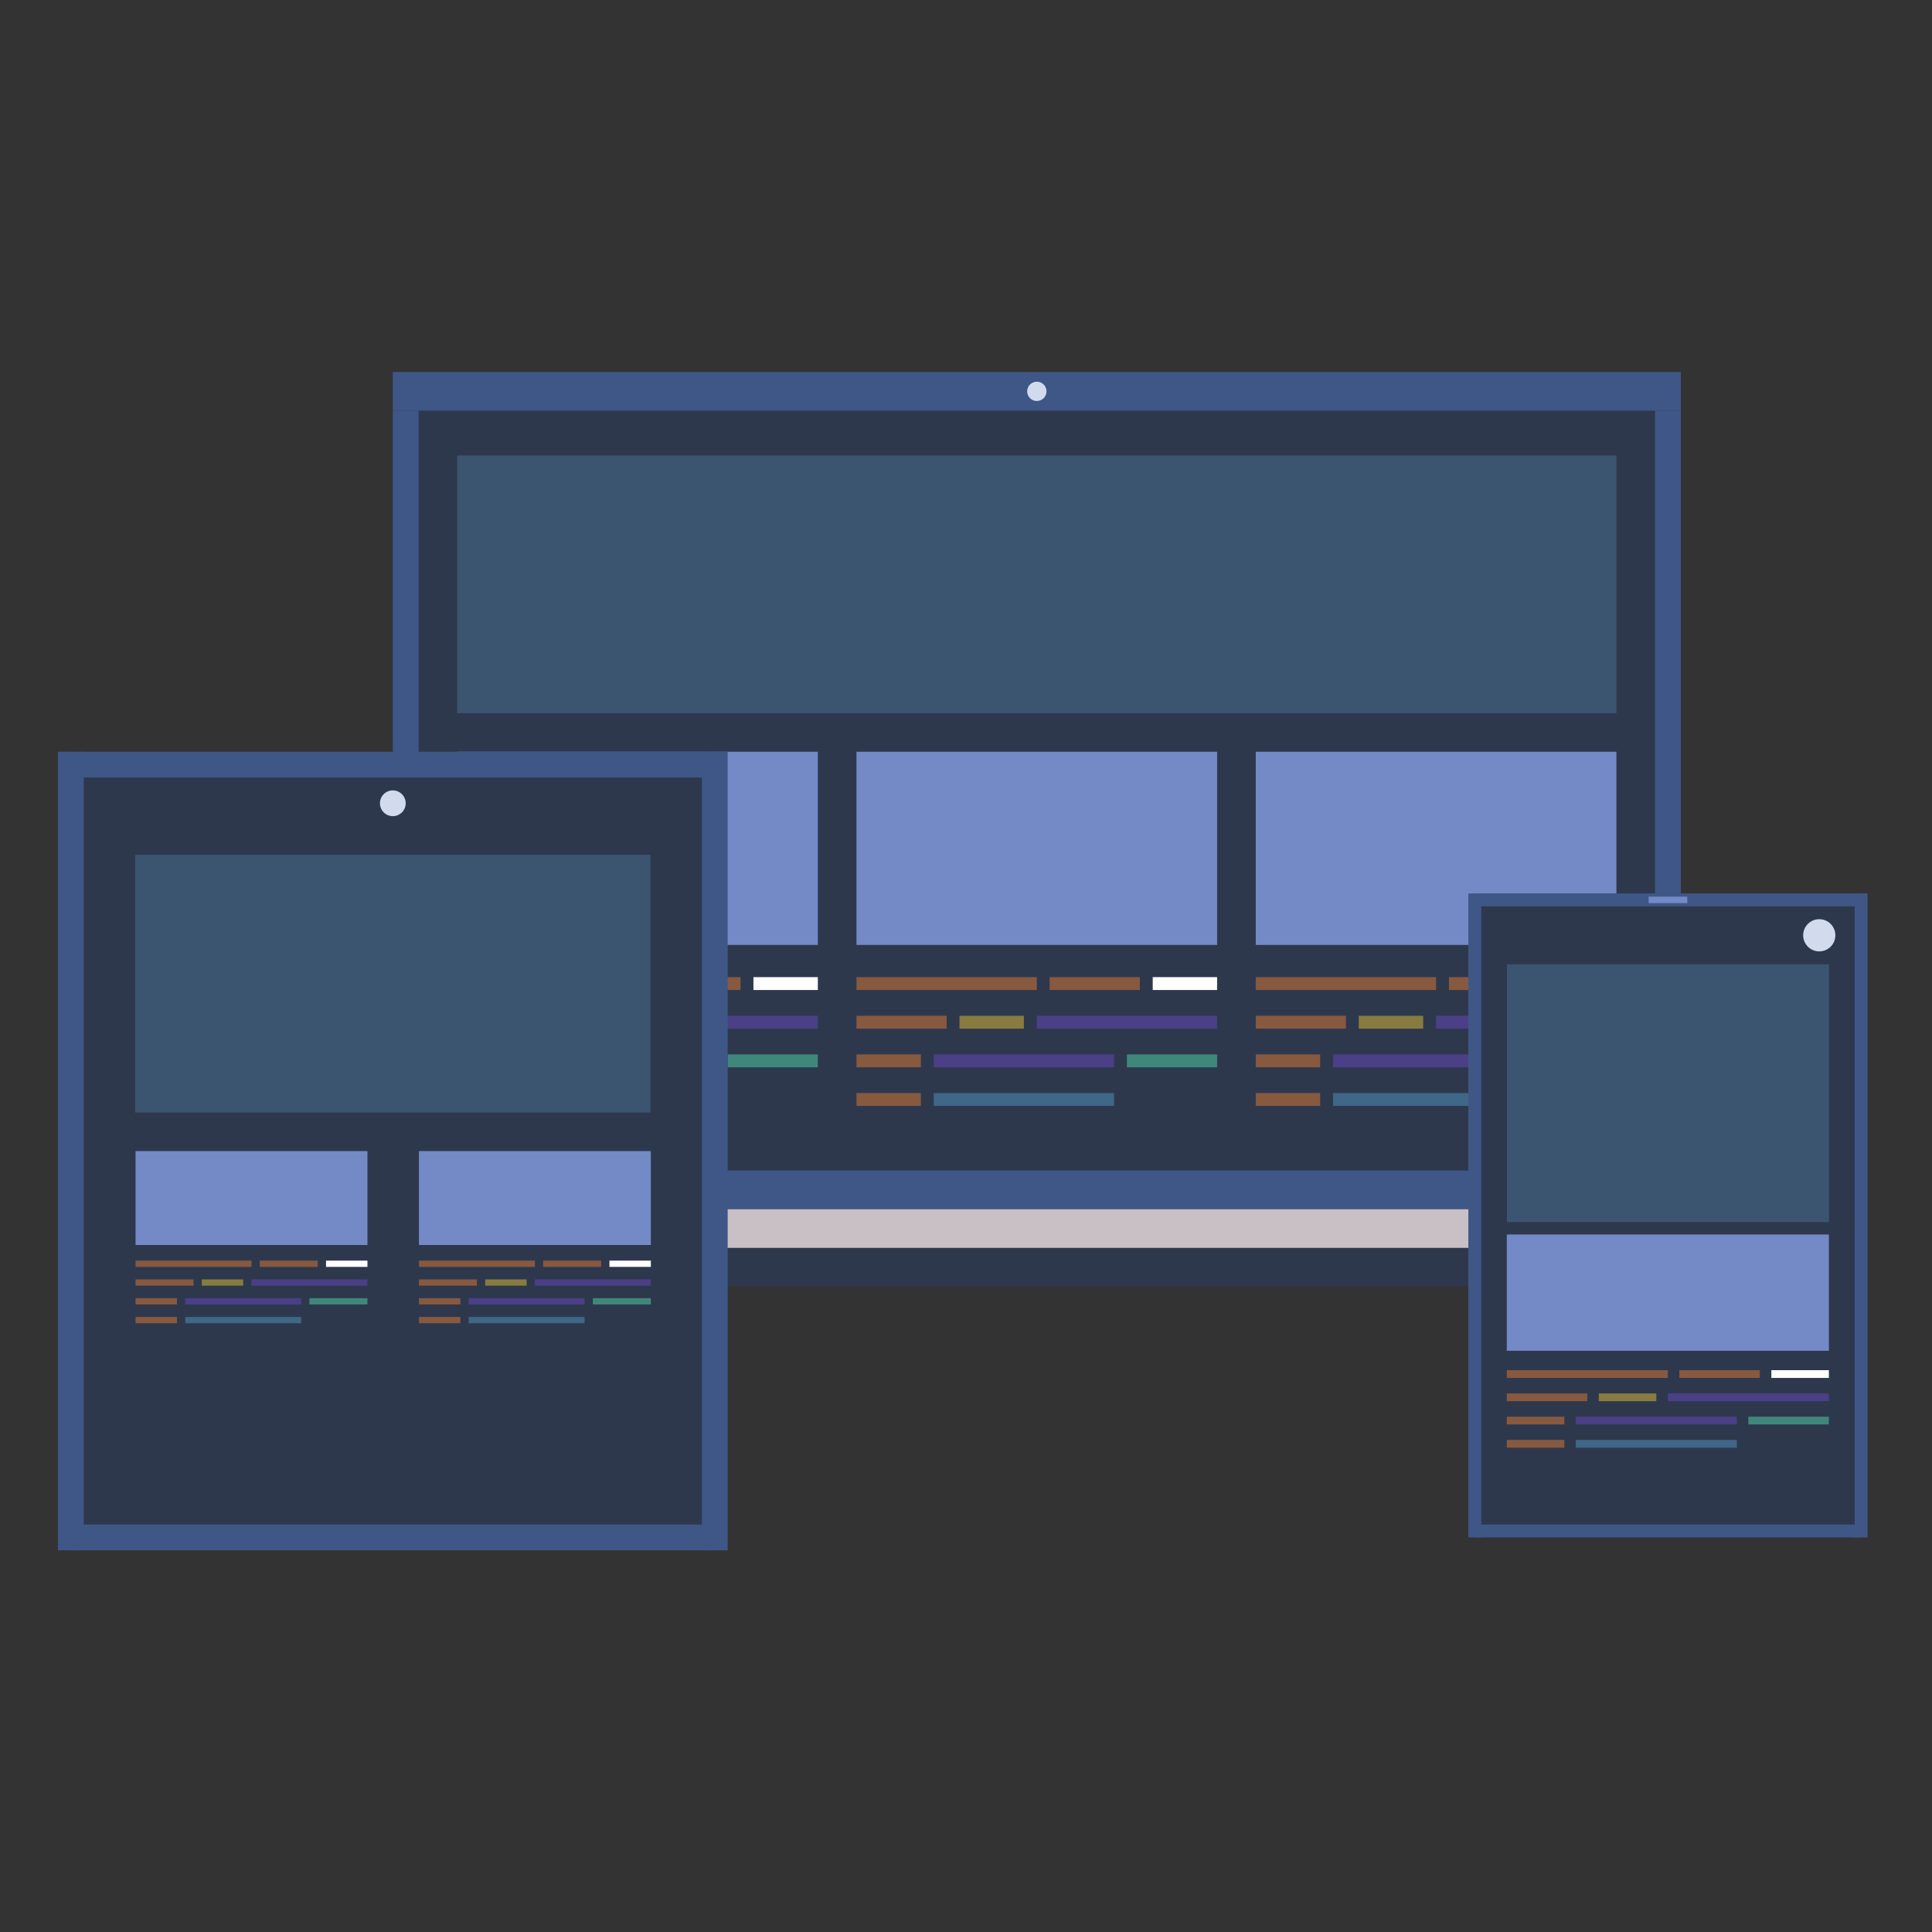 <svg id="ez01AR8Ovj61" xmlns="http://www.w3.org/2000/svg" xmlns:xlink="http://www.w3.org/1999/xlink" viewBox="0 0 150 150" shape-rendering="geometricPrecision" text-rendering="geometricPrecision"><rect x="0" y="0" width="150" height="150" fill="#333333" stroke="none"/><g transform="translate(31.999-81.116)"><g transform="translate(.097 0)"><rect width="100" height="60" rx="0" ry="0" transform="translate(-1.597 113)" fill="#2e384d" stroke-width="0"/><line x1="0" y1="-15" x2="0" y2="45" transform="translate(-.597 128)" fill="none" stroke="#3f5787" stroke-width="2"/><line x1="0" y1="-15" x2="0" y2="45" transform="translate(97.403 128)" fill="none" stroke="#3f5787" stroke-width="2"/><line x1="-30" y1="0" x2="70" y2="0" transform="translate(28.403 173.5)" fill="none" stroke="#3f5787" stroke-width="3"/><line x1="-31.59" y1="0" x2="68.41" y2="0" transform="translate(29.993 111.5)" fill="none" stroke="#3f5787" stroke-width="3"/></g><rect width="100" height="3" rx="0" ry="0" transform="translate(-1.5 178)" fill="#2e384d" stroke-width="0"/><rect width="100" height="3" rx="0" ry="0" transform="translate(-1.5 175)" fill="#c8c0c5" stroke-width="0"/><ellipse rx="0.75" ry="0.75" transform="translate(48.5 111.5)" fill="#d2dbed" stroke-width="0"/><g transform="translate(-102.004 81.481)"><g><rect width="28" height="15" rx="0" ry="0" transform="translate(105.502 58)" fill="#748ac7" stroke-width="0"/><g><line x1="-14" y1="0" x2="0" y2="0" transform="translate(119.502 76)" fill="none" stroke="#87593f"/><line x1="-14" y1="0" x2="-9" y2="0" transform="translate(142.502 76)" fill="none" stroke="#fff"/><line x1="-14" y1="0" x2="-7" y2="0" transform="translate(134.5 76)" fill="none" stroke="#87593f"/></g><g transform="translate(0 3)"><line x1="-14" y1="0" x2="-7" y2="0" transform="translate(119.502 76)" fill="none" stroke="#87593f"/><line x1="-14" y1="0" x2="0" y2="0" transform="translate(133.5 76)" fill="none" stroke="#4b3f87"/><line x1="-14" y1="0" x2="-9" y2="0" transform="translate(127.5 76)" fill="none" stroke="#877b3f"/></g><g transform="translate(0 6)"><line x1="-14" y1="0" x2="-9" y2="0" transform="translate(119.502 76)" fill="none" stroke="#87593f"/><line x1="-14" y1="0" x2="-7" y2="0" transform="translate(140.5 76)" fill="none" stroke="#3f877a"/><line x1="-14" y1="0" x2="0" y2="0" transform="translate(125.5 76)" fill="none" stroke="#4b3f87"/></g><g transform="translate(0 9)"><line x1="-14" y1="0" x2="-9" y2="0" transform="translate(119.502 76)" fill="none" stroke="#87593f"/><line x1="-14" y1="0" x2="0" y2="0" transform="translate(125.5 76)" fill="none" stroke="#3f6787"/></g></g><g transform="translate(31 0)"><rect width="28" height="15" rx="0" ry="0" transform="translate(105.502 58)" fill="#748ac7" stroke-width="0"/><g><line x1="-14" y1="0" x2="0" y2="0" transform="translate(119.502 76)" fill="none" stroke="#87593f"/><line x1="-14" y1="0" x2="-9" y2="0" transform="translate(142.502 76)" fill="none" stroke="#fff"/><line x1="-14" y1="0" x2="-7" y2="0" transform="translate(134.5 76)" fill="none" stroke="#87593f"/></g><g transform="translate(0 3)"><line x1="-14" y1="0" x2="-7" y2="0" transform="translate(119.502 76)" fill="none" stroke="#87593f"/><line x1="-14" y1="0" x2="0" y2="0" transform="translate(133.5 76)" fill="none" stroke="#4b3f87"/><line x1="-14" y1="0" x2="-9" y2="0" transform="translate(127.5 76)" fill="none" stroke="#877b3f"/></g><g transform="translate(0 6)"><line x1="-14" y1="0" x2="-9" y2="0" transform="translate(119.502 76)" fill="none" stroke="#87593f"/><line x1="-14" y1="0" x2="-7" y2="0" transform="translate(140.5 76)" fill="none" stroke="#3f877a"/><line x1="-14" y1="0" x2="0" y2="0" transform="translate(125.5 76)" fill="none" stroke="#4b3f87"/></g><g transform="translate(0 9)"><line x1="-14" y1="0" x2="-9" y2="0" transform="translate(119.502 76)" fill="none" stroke="#87593f"/><line x1="-14" y1="0" x2="0" y2="0" transform="translate(125.5 76)" fill="none" stroke="#3f6787"/></g></g><g transform="translate(62 0)"><rect width="28" height="15" rx="0" ry="0" transform="translate(105.502 58)" fill="#748ac7" stroke-width="0"/><g><line x1="-14" y1="0" x2="0" y2="0" transform="translate(119.502 76)" fill="none" stroke="#87593f"/><line x1="-14" y1="0" x2="-9" y2="0" transform="translate(142.502 76)" fill="none" stroke="#fff"/><line x1="-14" y1="0" x2="-7" y2="0" transform="translate(134.5 76)" fill="none" stroke="#87593f"/></g><g transform="translate(0 3)"><line x1="-14" y1="0" x2="-7" y2="0" transform="translate(119.502 76)" fill="none" stroke="#87593f"/><line x1="-14" y1="0" x2="0" y2="0" transform="translate(133.5 76)" fill="none" stroke="#4b3f87"/><line x1="-14" y1="0" x2="-9" y2="0" transform="translate(127.5 76)" fill="none" stroke="#877b3f"/></g><g transform="translate(0 6)"><line x1="-14" y1="0" x2="-9" y2="0" transform="translate(119.502 76)" fill="none" stroke="#87593f"/><line x1="-14" y1="0" x2="-7" y2="0" transform="translate(140.5 76)" fill="none" stroke="#3f877a"/><line x1="-14" y1="0" x2="0" y2="0" transform="translate(125.5 76)" fill="none" stroke="#4b3f87"/></g><g transform="translate(0 9)"><line x1="-14" y1="0" x2="-9" y2="0" transform="translate(119.502 76)" fill="none" stroke="#87593f"/><line x1="-14" y1="0" x2="0" y2="0" transform="translate(125.5 76)" fill="none" stroke="#3f6787"/></g></g></g><rect width="90" height="30" rx="0" ry="0" transform="matrix(1 0 0 0.667 3.498 116.481)" fill="#3b5570" stroke-width="0"/></g><g transform="translate(-105.503-60.634)"><rect width="30" height="48.105" rx="0" ry="0" transform="matrix(1 0 0 1.039 220.004 130)" fill="#2e384d" stroke-width="0"/><line x1="0" y1="-22.75" x2="0" y2="27.25" transform="translate(220.004 152.75)" fill="none" stroke="#3f5787"/><line x1="0" y1="-22.75" x2="0" y2="27.25" transform="translate(250 152.75)" fill="none" stroke="#3f5787"/><line x1="-15.975" y1="0" x2="14.025" y2="0" transform="translate(235.975 179.5)" fill="none" stroke="#3f5787"/><line x1="-15.975" y1="0" x2="14.025" y2="0" transform="translate(235.975 130.5)" fill="none" stroke="#3f5787"/><ellipse rx="1.25" ry="1.25" transform="translate(246.75 133.25)" fill="#d2dbed" stroke-width="0"/><line x1="-2.415" y1="0" x2="0.585" y2="0" transform="translate(235.918 130.5)" fill="none" stroke="#748ac7" stroke-width="0.5"/><g transform="translate(110.002-22.749)"><g><g transform="matrix(.893 0 0 0.602 18.277 144.312)"><rect width="28" height="15" rx="0" ry="0" transform="translate(105.502 58)" fill="#748ac7" stroke-width="0"/><g><line x1="-14" y1="0" x2="0" y2="0" transform="translate(119.502 76)" fill="none" stroke="#87593f"/><line x1="-14" y1="0" x2="-9" y2="0" transform="translate(142.502 76)" fill="none" stroke="#fff"/><line x1="-14" y1="0" x2="-7" y2="0" transform="translate(134.5 76)" fill="none" stroke="#87593f"/></g><g transform="translate(0 3)"><line x1="-14" y1="0" x2="-7" y2="0" transform="translate(119.502 76)" fill="none" stroke="#87593f"/><line x1="-14" y1="0" x2="0" y2="0" transform="translate(133.5 76)" fill="none" stroke="#4b3f87"/><line x1="-14" y1="0" x2="-9" y2="0" transform="translate(127.5 76)" fill="none" stroke="#877b3f"/></g><g transform="translate(0 6)"><line x1="-14" y1="0" x2="-9" y2="0" transform="translate(119.502 76)" fill="none" stroke="#87593f"/><line x1="-14" y1="0" x2="-7" y2="0" transform="translate(140.5 76)" fill="none" stroke="#3f877a"/><line x1="-14" y1="0" x2="0" y2="0" transform="translate(125.5 76)" fill="none" stroke="#4b3f87"/></g><g transform="translate(0 9)"><line x1="-14" y1="0" x2="-9" y2="0" transform="translate(119.502 76)" fill="none" stroke="#87593f"/><line x1="-14" y1="0" x2="0" y2="0" transform="translate(125.5 76)" fill="none" stroke="#3f6787"/></g></g></g><rect width="25" height="30" rx="0" ry="0" transform="matrix(1 0 0 0.667 112.502 158.254)" fill="#3b5570" stroke-width="0"/></g></g><g transform="translate(-4.501-40.634)"><rect width="50" height="60" rx="0" ry="0" transform="translate(10 100)" fill="#2e384d" stroke-width="0"/><line x1="-20" y1="0" x2="30" y2="0" transform="translate(30 160)" fill="none" stroke="#3f5787" stroke-width="2"/><line x1="-20" y1="0" x2="30" y2="0" transform="translate(30 100)" fill="none" stroke="#3f5787" stroke-width="2"/><line x1="0" y1="-30" x2="0" y2="32" transform="translate(10 129)" fill="none" stroke="#3f5787" stroke-width="2"/><line x1="0" y1="-30" x2="0" y2="32" transform="translate(59.998 129)" fill="none" stroke="#3f5787" stroke-width="2"/><ellipse rx="1" ry="1" transform="translate(35 103)" fill="#d2dbed" stroke-width="0"/><g transform="translate(-90.505-51)"><g><g transform="matrix(.643 0 0 0.486 37.693 152.816)"><rect width="28" height="15" rx="0" ry="0" transform="translate(105.502 58)" fill="#748ac7" stroke-width="0"/><g><line x1="-14" y1="0" x2="0" y2="0" transform="translate(119.502 76)" fill="none" stroke="#87593f"/><line x1="-14" y1="0" x2="-9" y2="0" transform="translate(142.502 76)" fill="none" stroke="#fff"/><line x1="-14" y1="0" x2="-7" y2="0" transform="translate(134.5 76)" fill="none" stroke="#87593f"/></g><g transform="translate(0 3)"><line x1="-14" y1="0" x2="-7" y2="0" transform="translate(119.502 76)" fill="none" stroke="#87593f"/><line x1="-14" y1="0" x2="0" y2="0" transform="translate(133.5 76)" fill="none" stroke="#4b3f87"/><line x1="-14" y1="0" x2="-9" y2="0" transform="translate(127.5 76)" fill="none" stroke="#877b3f"/></g><g transform="translate(0 6)"><line x1="-14" y1="0" x2="-9" y2="0" transform="translate(119.502 76)" fill="none" stroke="#87593f"/><line x1="-14" y1="0" x2="-7" y2="0" transform="translate(140.5 76)" fill="none" stroke="#3f877a"/><line x1="-14" y1="0" x2="0" y2="0" transform="translate(125.5 76)" fill="none" stroke="#4b3f87"/></g><g transform="translate(0 9)"><line x1="-14" y1="0" x2="-9" y2="0" transform="translate(119.502 76)" fill="none" stroke="#87593f"/><line x1="-14" y1="0" x2="0" y2="0" transform="translate(125.5 76)" fill="none" stroke="#3f6787"/></g></g><g transform="matrix(.643 0 0 0.486 59.696 152.816)"><rect width="28" height="15" rx="0" ry="0" transform="translate(105.502 58)" fill="#748ac7" stroke-width="0"/><g><line x1="-14" y1="0" x2="0" y2="0" transform="translate(119.502 76)" fill="none" stroke="#87593f"/><line x1="-14" y1="0" x2="-9" y2="0" transform="translate(142.502 76)" fill="none" stroke="#fff"/><line x1="-14" y1="0" x2="-7" y2="0" transform="translate(134.5 76)" fill="none" stroke="#87593f"/></g><g transform="translate(0 3)"><line x1="-14" y1="0" x2="-7" y2="0" transform="translate(119.502 76)" fill="none" stroke="#87593f"/><line x1="-14" y1="0" x2="0" y2="0" transform="translate(133.5 76)" fill="none" stroke="#4b3f87"/><line x1="-14" y1="0" x2="-9" y2="0" transform="translate(127.5 76)" fill="none" stroke="#877b3f"/></g><g transform="translate(0 6)"><line x1="-14" y1="0" x2="-9" y2="0" transform="translate(119.502 76)" fill="none" stroke="#87593f"/><line x1="-14" y1="0" x2="-7" y2="0" transform="translate(140.5 76)" fill="none" stroke="#3f877a"/><line x1="-14" y1="0" x2="0" y2="0" transform="translate(125.5 76)" fill="none" stroke="#4b3f87"/></g><g transform="translate(0 9)"><line x1="-14" y1="0" x2="-9" y2="0" transform="translate(119.502 76)" fill="none" stroke="#87593f"/><line x1="-14" y1="0" x2="0" y2="0" transform="translate(125.5 76)" fill="none" stroke="#3f6787"/></g></g></g><rect width="40" height="30" rx="0" ry="0" transform="matrix(1 0 0 0.667 105.502 158)" fill="#3b5570" stroke-width="0"/></g></g></svg>
